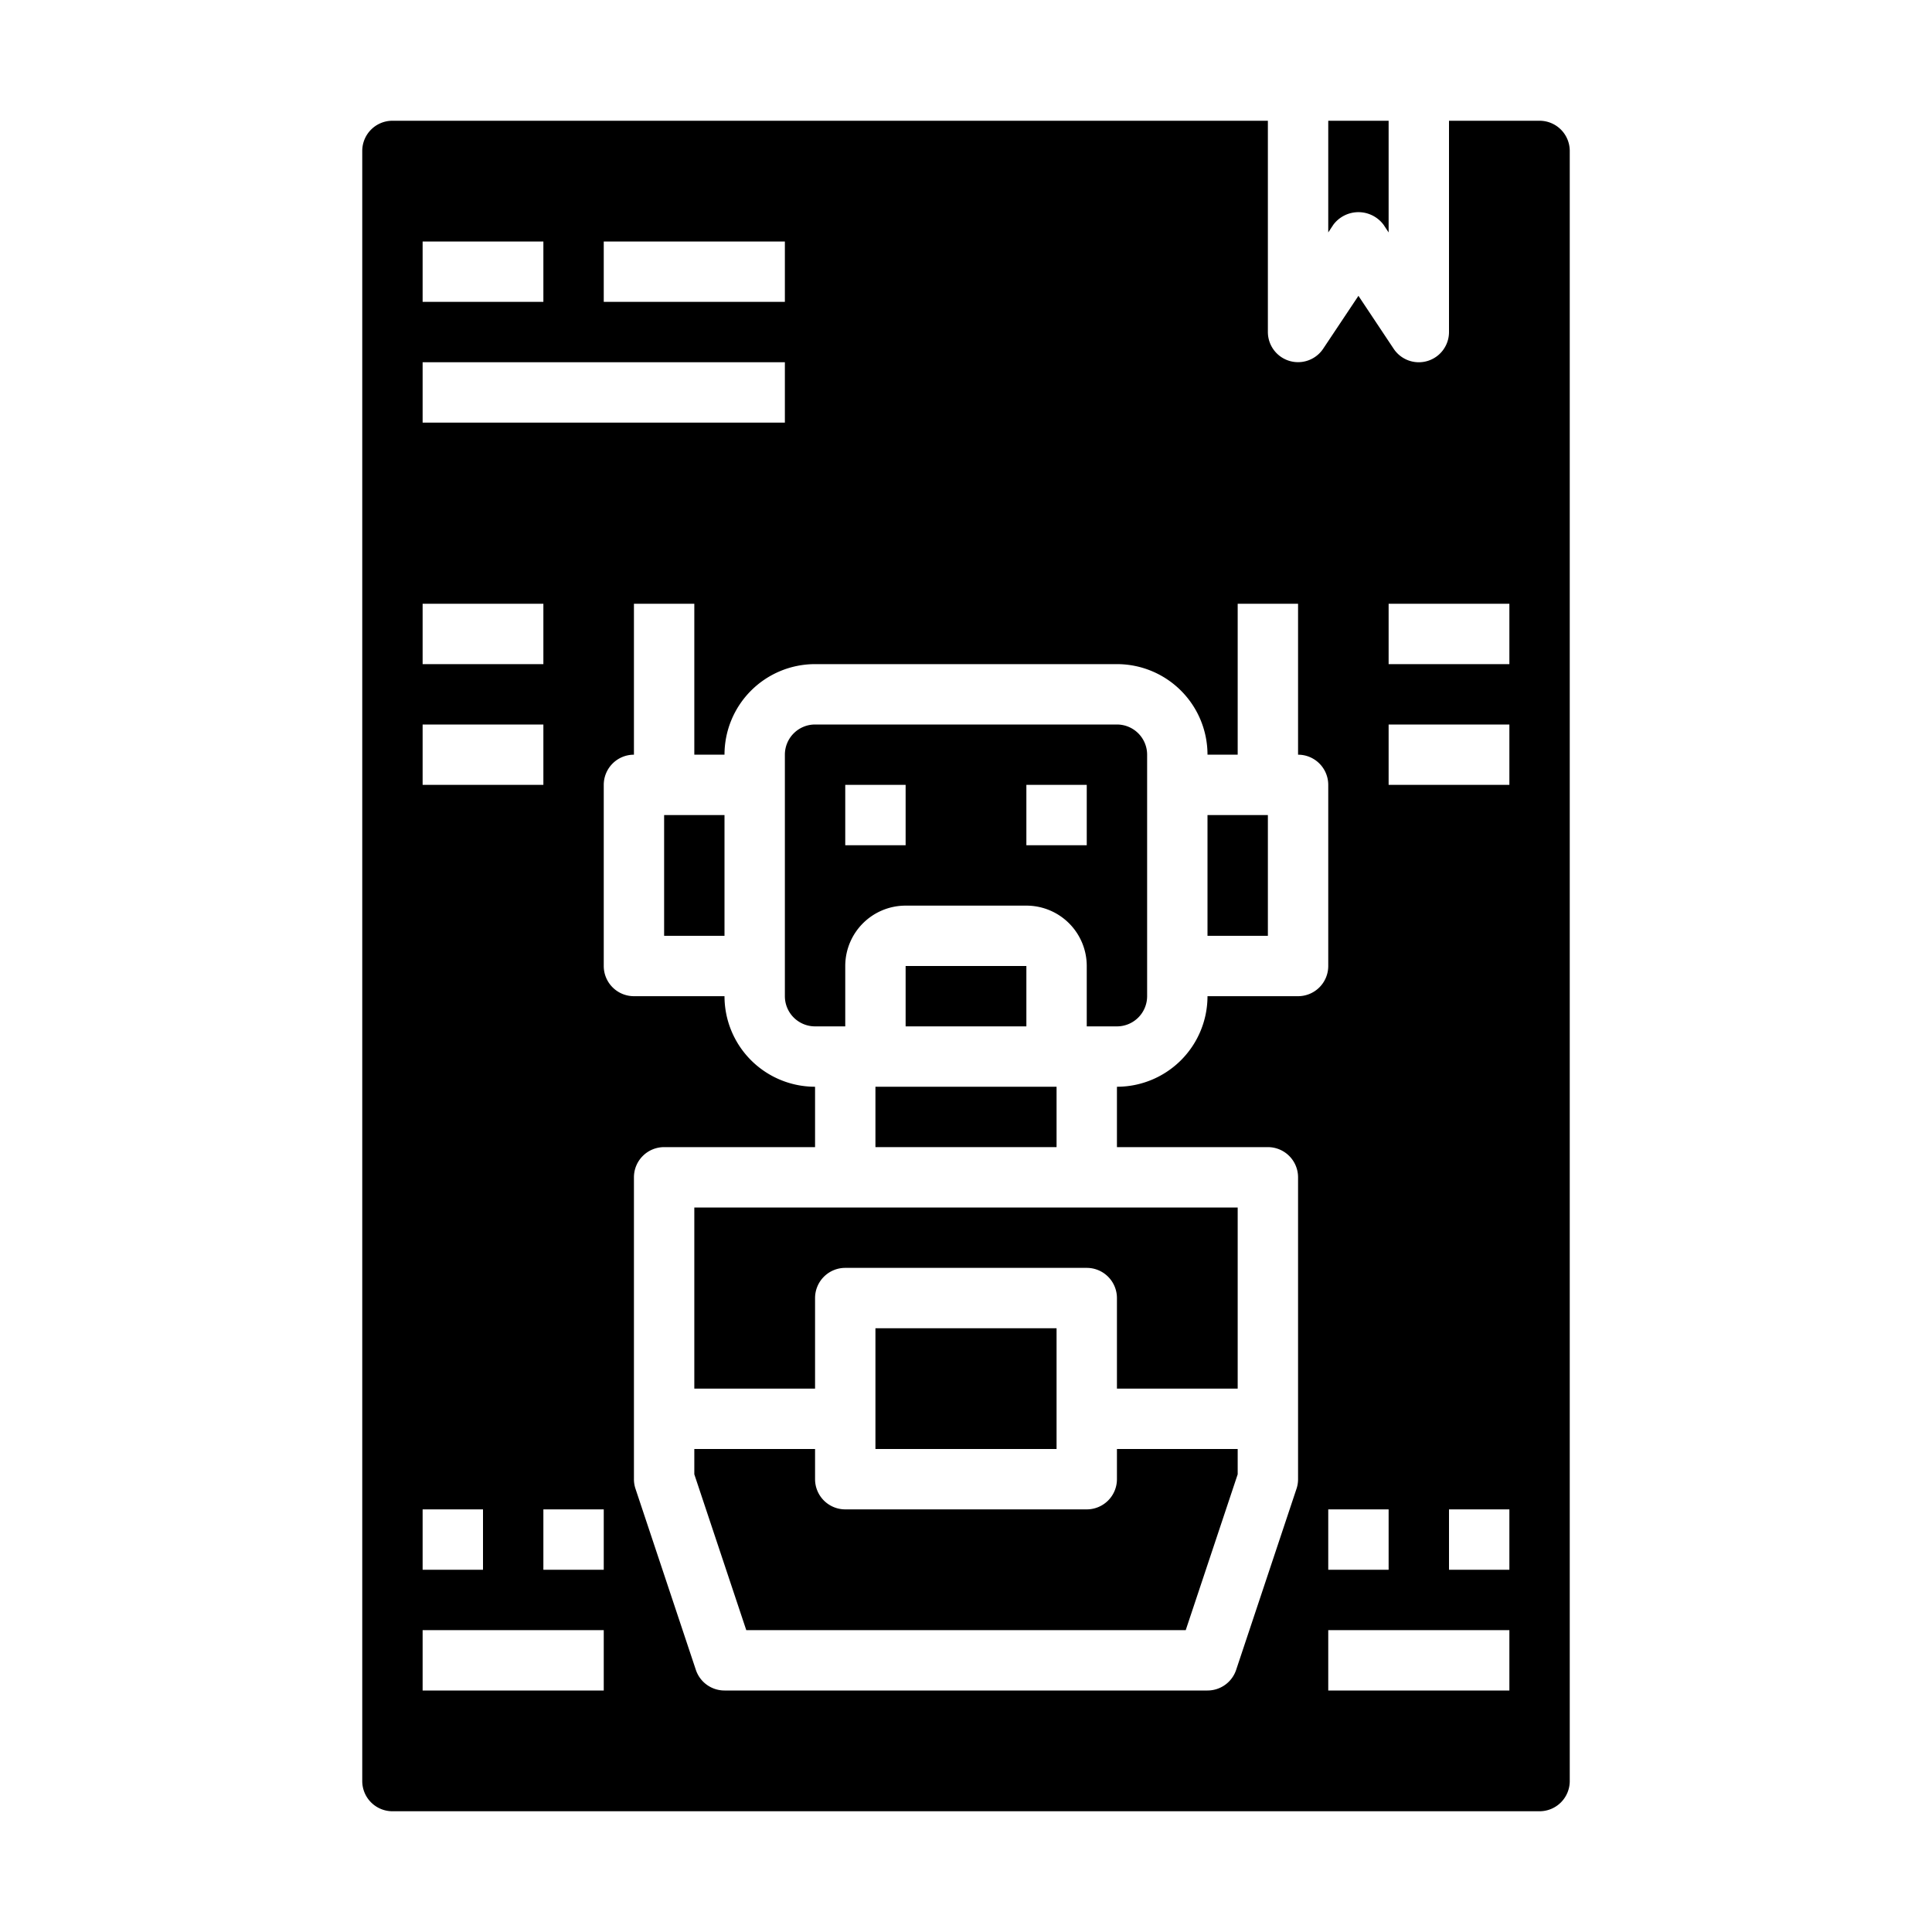 <svg xmlns="http://www.w3.org/2000/svg" viewBox="0 0 64 64" x="0px" y="0px"><g><rect x="29" y="36" width="6" height="2"></rect><path d="M27,34h1V32a2,2,0,0,1,2-2h4a2,2,0,0,1,2,2v2h1a1,1,0,0,0,1-1V25a1,1,0,0,0-1-1H27a1,1,0,0,0-1,1v8A1,1,0,0,0,27,34Zm7-8h2v2H34Zm-6,0h2v2H28Z"></path><rect x="30" y="32" width="4" height="2"></rect><path d="M23,46h4V43a1,1,0,0,1,1-1h8a1,1,0,0,1,1,1v3h4V40H23Z"></path><rect x="29" y="44" width="6" height="4"></rect><rect x="40" y="27" width="2" height="4"></rect><path d="M37,49a1,1,0,0,1-1,1H28a1,1,0,0,1-1-1V48H23v.838L24.721,54H39.279L41,48.838V48H37Z"></path><rect x="22" y="27" width="2" height="4"></rect><path d="M13,60H51a1,1,0,0,0,1-1V5a1,1,0,0,0-1-1H48v7a1,1,0,0,1-1.832.555L45,9.8l-1.168,1.752A1,1,0,0,1,42,11V4H13a1,1,0,0,0-1,1V59A1,1,0,0,0,13,60Zm7-8H18V50h2Zm30,4H44V54h6Zm0-4H48V50h2ZM46,20h4v2H46Zm0,4h4v2H46Zm0,26v2H44V50ZM37,22a3,3,0,0,1,3,3h1V20h2v5a1,1,0,0,1,1,1v6a1,1,0,0,1-1,1H40a3,3,0,0,1-3,3v2h5a1,1,0,0,1,1,1V49a1,1,0,0,1-.051.316l-2,6A1,1,0,0,1,40,56H24a1,1,0,0,1-.949-.684l-2-6A1,1,0,0,1,21,49V39a1,1,0,0,1,1-1h5V36a3,3,0,0,1-3-3H21a1,1,0,0,1-1-1V26a1,1,0,0,1,1-1V20h2v5h1a3,3,0,0,1,3-3ZM20,8h6v2H20ZM14,8h4v2H14Zm0,4H26v2H14Zm0,8h4v2H14Zm0,4h4v2H14Zm0,26h2v2H14Zm0,4h6v2H14Z"></path><path d="M44.168,7.445a1.039,1.039,0,0,1,1.664,0L46,7.7V4H44V7.7Z"></path></g></svg>